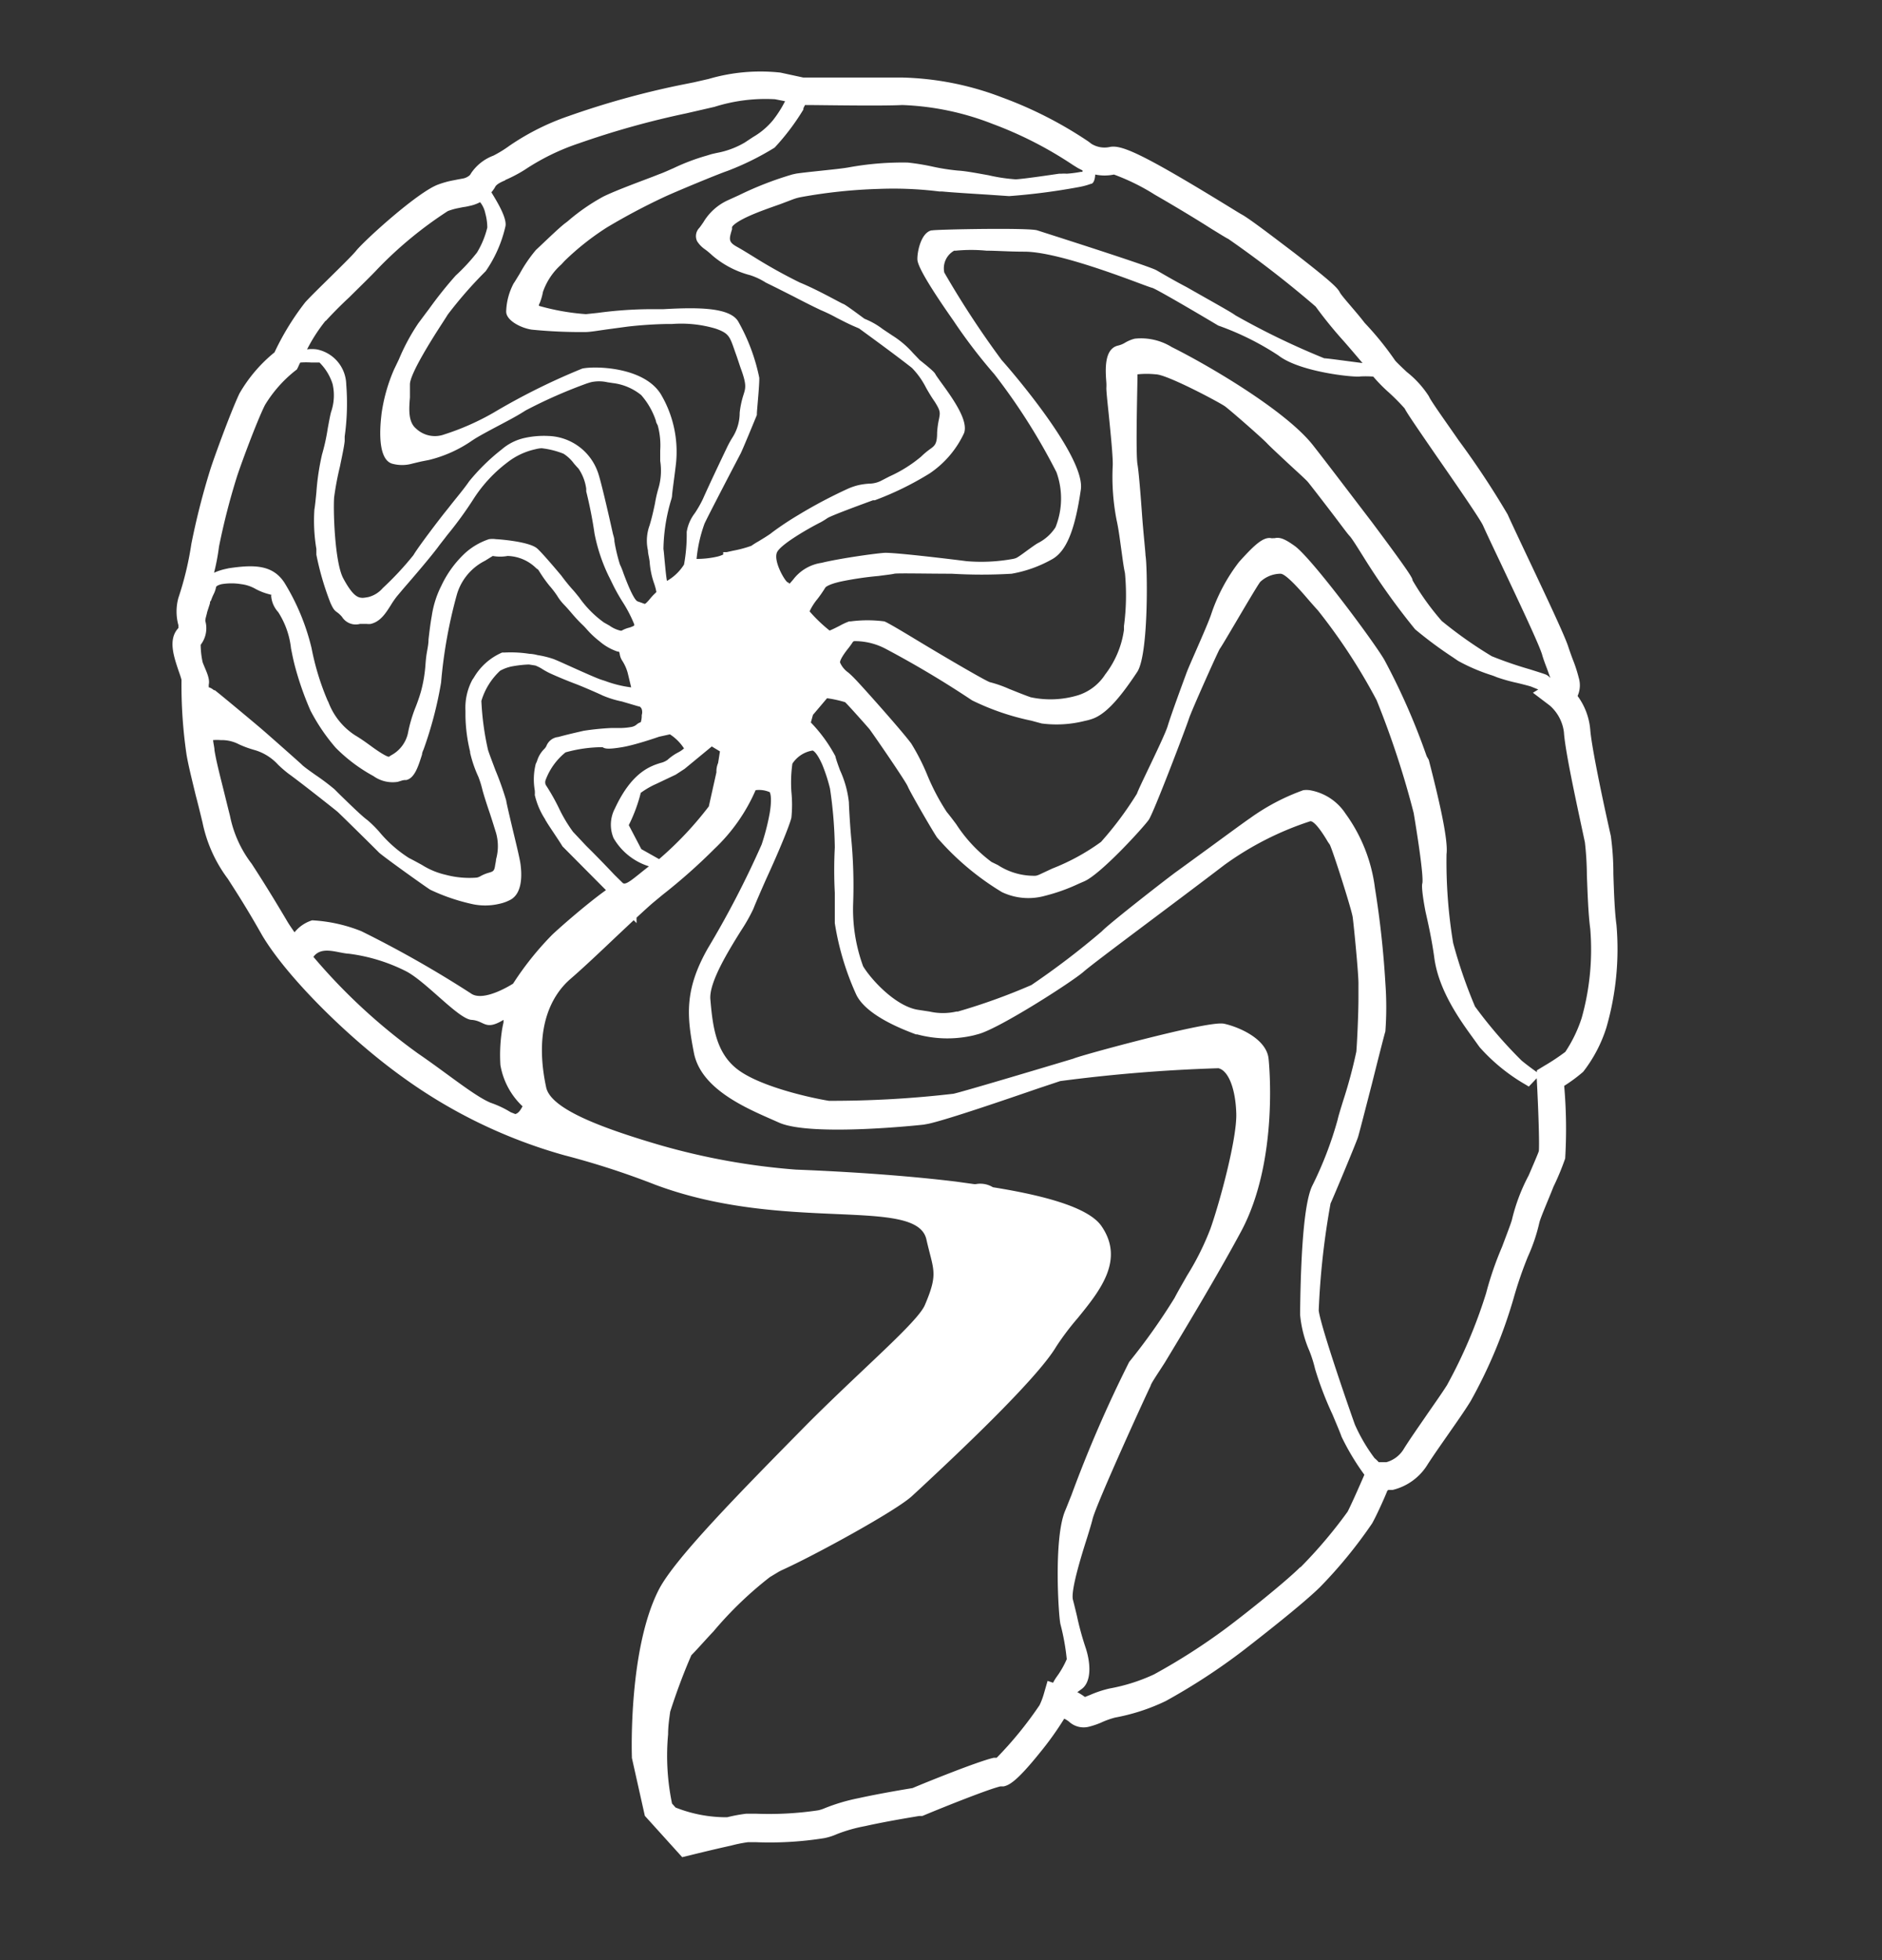 <svg id="geomuseum" xmlns="http://www.w3.org/2000/svg" xmlns:xlink="http://www.w3.org/1999/xlink" viewBox="0 0 277.79 289.13"><rect x="0" y="0" width="277.79" height="289.13" fill="#333333" stroke="none"/><defs><style>.cls-1{fill:#fff;}</style><symbol id="New_Symbol_19" data-name="New Symbol 19" viewBox="0 0 102.63 126.67"><path class="cls-1" d="M86.21,100.68l.07-.05.29,0a4,4,0,0,0,2.51-1.83c.46-.71,1-1.47,1.5-2.19s1.07-1.52,1.54-2.28A34.75,34.75,0,0,0,95.18,87a27.82,27.82,0,0,1,1-2.91A12.58,12.58,0,0,0,97,81.66c.09-.37.68-1.72,1-2.54a18.22,18.22,0,0,0,.83-2,35.38,35.38,0,0,0-.07-5.15,11,11,0,0,0,1.35-1,10,10,0,0,0,1.64-3.12,20,20,0,0,0,.72-7.29c-.13-.94-.18-2.36-.22-3.62a19.49,19.49,0,0,0-.18-2.69c-.85-3.78-1.39-6.59-1.46-7.53a4.69,4.69,0,0,0-.9-2.4,1.85,1.85,0,0,0,.08-1.3,10,10,0,0,0-.44-1.34c-.11-.3-.21-.58-.29-.82-.21-.7-1.49-3.42-3.14-6.9-.57-1.21-1.06-2.25-1.17-2.51a60.64,60.64,0,0,0-3.48-5.26c-.92-1.33-2-2.83-2.11-3.12a7,7,0,0,0-1.56-1.72c-.28-.26-.68-.64-.83-.81a21.81,21.81,0,0,0-2.17-2.68C84,17.07,83,16,82.84,15.7s-.44-.64-3.24-2.81c-1.32-1-3.09-2.36-3.69-2.7-.17-.09-.6-.36-1.14-.69-6.09-3.73-7.47-4.29-8.28-4.11a1.76,1.76,0,0,1-1.28-.23L65,5a28.6,28.6,0,0,0-6.16-3.14A21.09,21.09,0,0,0,51.76.46c-1.59,0-6.27,0-7,0L43.14.11a13.08,13.08,0,0,0-5.09.45L37,.8,36,1a60,60,0,0,0-7.88,2.19A17.35,17.35,0,0,0,23.91,5.3,8.36,8.36,0,0,1,22.77,6a3.3,3.3,0,0,0-1.59,1.26.45.45,0,0,1-.18.2,1,1,0,0,1-.38.16l-.33.06-.56.11a6.82,6.82,0,0,0-.88.26c-1.47.54-5.27,4-5.83,4.71-.3.36-1.13,1.17-1.86,1.89s-1.33,1.3-1.74,1.75a18.65,18.65,0,0,0-2.18,3.55,10.51,10.51,0,0,0-2.49,2.92c-.67,1.42-1.88,4.78-2.07,5.4a51.57,51.57,0,0,0-1.34,5.26,22.58,22.58,0,0,1-.92,3.83,3.64,3.64,0,0,0,0,1.94l0,.2c-.75.8-.33,2,0,3,.08.22.19.54.22.68A33.85,33.85,0,0,0,1,48.5c.13.74.32,1.51.66,2.91.14.52.29,1.14.47,1.88a10,10,0,0,0,1.8,4c.55.86,1.3,2,2.43,4,1.78,3,6.21,7.37,10,10.08a36.14,36.14,0,0,0,11.44,5.52,57.35,57.35,0,0,1,6.48,2.1c9.2,3.43,18.53.8,19.22,3.87.5,2.22.87,2.37-.12,4.68C52.82,88.77,49,92,45.1,95.9c-4.87,4.94-9.46,9.6-10.59,11.8-2.14,4.18-1.92,11.53-1.91,11.84v.09l.92,4.11,2.65,2.93.58-.14s1.65-.41,2.89-.68a9.6,9.6,0,0,1,1.19-.24h.62a24.59,24.59,0,0,0,4.81-.29,4.15,4.15,0,0,0,.88-.28,10.88,10.88,0,0,1,2-.57c1.75-.39,3.82-.71,3.84-.72h.12l.11,0c1.8-.75,4.78-1.93,5.55-2.1h0l.23,0c.39-.09.92-.35,2.54-2.36a22.22,22.22,0,0,0,1.75-2.44s0,0,0,0a1.59,1.59,0,0,1,.34.21,1.53,1.53,0,0,0,1.45.35,5.68,5.68,0,0,0,.82-.28,6,6,0,0,1,1-.36,14.24,14.24,0,0,0,3.59-1.17A44.12,44.12,0,0,0,76,112c1.29-1,4.21-3.28,5.43-4.48A33.09,33.09,0,0,0,85.13,103C85.42,102.49,86,101.22,86.21,100.68ZM97.74,45a3,3,0,0,1,1,1.88c.09,1.43,1,5.51,1.49,7.82a21.65,21.65,0,0,1,.14,2.33c.05,1.3.1,2.77.24,3.81a17.94,17.94,0,0,1-.61,6.32,9.79,9.79,0,0,1-1.16,2.4,15.48,15.48,0,0,1-1.51,1l-.51.31V71l-.08-.06s-.5-.35-1-.76a31.94,31.94,0,0,1-3.31-3.84,34.4,34.4,0,0,1-1.55-4.5,35.2,35.2,0,0,1-.47-6.3c.14-1.05-.6-4.13-1.26-6.69L89,48.59a47.33,47.33,0,0,0-3-6.83c-.72-1.25-5.12-7.17-6.35-8.07-.71-.51-1.07-.65-1.44-.56l-.08,0h-.06a.11.11,0,0,1-.08,0,.79.79,0,0,0-.3,0c-.53.11-1.12.71-2,1.68a12.61,12.61,0,0,0-2,3.77c-.19.54-.62,1.52-1,2.39s-.63,1.43-.76,1.79c-.31.84-1.06,2.87-1.32,3.73-.15.47-.8,1.83-1.32,2.92-.4.84-.75,1.56-.85,1.84a24.18,24.18,0,0,1-2.55,3.42,15.36,15.36,0,0,1-3.46,1.89l-.9.42a1.22,1.22,0,0,1-.27.09,4.69,4.69,0,0,1-2.69-.76l-.45-.22a10.35,10.35,0,0,1-2.5-2.67c-.26-.35-.49-.65-.68-.88a15.65,15.65,0,0,1-1.4-2.67,15.31,15.31,0,0,0-1.11-2.17c-.64-.88-3.59-4.18-4-4.59-.15-.16-.31-.31-.47-.45a1.69,1.69,0,0,1-.59-.72c0-.2.31-.65.54-.94a5.45,5.45,0,0,0,.37-.51.16.16,0,0,1,.12-.06,4.69,4.69,0,0,1,2.2.54,70.52,70.52,0,0,1,6.14,3.66,17.58,17.58,0,0,0,4.2,1.44l.74.2,0,0a8.14,8.14,0,0,0,3.05-.18,3.83,3.83,0,0,0,.43-.11c1-.29,2-1.4,3.31-3.38.83-1.31.71-7.64.58-8.23,0-.22-.15-1.59-.24-2.8-.11-1.55-.24-3.16-.33-3.67-.14-.81,0-5.64,0-6.39h0a6,6,0,0,1,1.3,0h0c.78,0,4.54,2,4.91,2.27s2.65,2.26,3,2.64c.2.21.78.75,1.38,1.31s1.34,1.22,1.5,1.41,1.08,1.38,1.79,2.31c.55.72,1,1.34,1.17,1.52s.53.76,1,1.51a49.22,49.22,0,0,0,3.65,5.11,28.86,28.86,0,0,0,2.7,2l.35.24a13.17,13.17,0,0,0,2.32,1,4.44,4.44,0,0,1,.43.16,12.35,12.35,0,0,0,1.47.41c.41.1.92.23,1,.27l.47.19-.38.23ZM85.21,21.67a11.37,11.37,0,0,0,1.1,1.12,14.69,14.69,0,0,1,1.13,1.14c.14.28.56.91,2.27,3.39,1.23,1.77,3.09,4.46,3.29,4.91s.58,1.26,1.21,2.58c1.06,2.25,2.85,6,3,6.64.09.3.21.62.33.93l.24.67a1,1,0,0,0-.28-.23c-.13-.06-.48-.17-1.21-.4a27.33,27.33,0,0,1-2.67-.92A29.84,29.84,0,0,1,90.07,39,18.56,18.56,0,0,1,88,36.12c0-.14-.09-.39-2.9-4.15-1.53-2-3.26-4.28-4.18-5.45-2-2.52-7.62-5.76-10-6.94a4.16,4.16,0,0,0-2.63-.6,2.54,2.54,0,0,0-.7.29,1.69,1.69,0,0,1-.49.2h0c-1,.23-.9,1.73-.83,2.63a3.14,3.14,0,0,1,0,.38c0,.25.07.92.16,1.78.14,1.38.33,3.26.29,3.77A16,16,0,0,0,67,31.86c.14.62.23,1.36.33,2.07s.16,1.22.26,1.67a16.65,16.65,0,0,1-.07,3.76l0,.27a6.68,6.68,0,0,1-1.33,3.16,3.58,3.58,0,0,1-1.9,1.47,6.73,6.73,0,0,1-3.39.15c-.54-.19-1.07-.41-1.55-.6A8.4,8.4,0,0,0,58,43.34c-.39-.14-3.41-1.91-5.21-3s-2.18-1.28-2.28-1.31a9.16,9.16,0,0,0-2.38,0l-.11,0a4.69,4.69,0,0,0-.69.32c-.22.11-.53.27-.7.33a10.84,10.84,0,0,1-1.42-1.36,4.08,4.08,0,0,1,.56-.88,9,9,0,0,0,.56-.81s.13-.21,1.12-.43a23.56,23.56,0,0,1,2.65-.39c.51-.07.91-.11,1.12-.16s2.41,0,4.08,0a35.61,35.61,0,0,0,4.25,0,9,9,0,0,0,2.91-1.05c1-.59,1.59-2.1,2-4.92.35-2.45-5.55-9.12-5.61-9.17l0,0a65.3,65.3,0,0,1-4.08-6.22,1.43,1.43,0,0,1,.7-1.55l.12,0a11.16,11.16,0,0,1,2.17,0c.73,0,1.63.07,2.69.07,2.14,0,6.39,1.58,8.21,2.26.62.23.79.29.88.31.33.12,2.64,1.46,4.67,2.67l0,0h0a19.71,19.71,0,0,1,4.27,2.12c1.54,1.2,5.46,1.57,5.8,1.49A7,7,0,0,1,85.21,21.67ZM31.4,52.29a2.46,2.46,0,0,0-.1,2.11,4.42,4.42,0,0,0,2.51,2c-1.06.82-1.64,1.4-1.87,1.17h0L31.36,57c-.65-.69-1.39-1.45-2-2.05l-.94-1a10.26,10.26,0,0,1-1-1.68,14.75,14.75,0,0,0-.93-1.64.47.47,0,0,1,0-.38,4.56,4.56,0,0,1,1.4-1.93,9.87,9.87,0,0,1,2.63-.37c.18.13.48.15,1.39,0s2.45-.68,2.62-.74l.77-.17a3.38,3.38,0,0,1,1,1l0,0a2,2,0,0,1-.43.29,3.56,3.56,0,0,0-.74.52,1.39,1.39,0,0,1-.5.22C33.9,49.3,32.59,49.73,31.4,52.29Zm1.87,2.89-.89-1.7a11.14,11.14,0,0,0,.85-2.29,5.85,5.85,0,0,1,1.11-.64l1.37-.65.63-.41,1.93-1.59.58.35-.13.82a1.52,1.52,0,0,0-.12.66l-.54,2.42a24.58,24.58,0,0,1-3.53,3.74ZM65.17,8c.11,0,.28-.13.31-.66a3.29,3.29,0,0,0,1.33,0,15.27,15.27,0,0,1,2.9,1.43c1.41.81,3,1.77,4,2.41.59.36,1,.62,1.22.73a74.94,74.94,0,0,1,6.19,4.79,30.39,30.39,0,0,0,2,2.46c.43.49.94,1.09,1.33,1.55L83,20.52c-.6-.08-1.07-.14-1.27-.15a53.75,53.75,0,0,1-6.31-3.05c-.22-.18-1.51-.89-3.46-2-1-.52-2-1.12-2.15-1.2s-.82-.38-7.66-2.57l-.78-.25c-.57-.2-7.1-.07-7.45,0h-.06c-.74.17-1,1.49-1,2,0,.18-.07.66,2.55,4.39a38,38,0,0,0,2.92,3.82,43.49,43.49,0,0,1,4.4,6.94,5.49,5.49,0,0,1-.07,3.91,3.2,3.2,0,0,1-1.25,1.12c-.16.09-.41.27-.7.48s-.58.43-.79.55a1,1,0,0,1-.28.09,12.53,12.53,0,0,1-3.29.16c-.52-.07-5.17-.64-5.85-.59s-2.83.35-4.2.65l-.25.06a3.07,3.07,0,0,0-2,1.18l-.26.3,0,0a.43.43,0,0,0-.17-.12c-.26-.23-1-1.56-.71-2.13S45.18,32.41,46,32a5.48,5.48,0,0,0,.47-.29c.25-.17,2.12-.86,3.24-1.27l.13,0a21.81,21.81,0,0,0,3.9-1.91,7,7,0,0,0,2.44-2.87c.28-.85-.67-2.26-1.67-3.62-.17-.24-.33-.46-.37-.54s-.12-.22-1.11-1L52.55,20a6.65,6.65,0,0,0-1.46-1.24l-.69-.46a5.41,5.41,0,0,0-1.29-.73c-.28-.2-1.34-1-1.5-1.05s-1.81-1-3.09-1.52a36.59,36.59,0,0,1-3.3-1.84c-.47-.29-.88-.54-1.17-.7-.61-.34-.56-.53-.34-1.25a.88.88,0,0,1,0-.15s.09-.27,1.19-.77c.71-.32,1.55-.61,2.23-.85L44,9.11a3.48,3.48,0,0,1,.6-.17,36.74,36.74,0,0,1,5.49-.58,26.42,26.42,0,0,1,4.32.18l.19,0c.62.06,2,.15,3.16.22l1.61.11a45.49,45.49,0,0,0,4.94-.64A5,5,0,0,0,65.17,8ZM44.77,2.73l0-.08a1.79,1.79,0,0,1,.12-.24c1.1,0,5.34.08,6.9,0A19.42,19.42,0,0,1,58.2,3.75a27.38,27.38,0,0,1,5.71,2.92l.34.21.33.17a.56.56,0,0,0,0,.1v0l-.12,0a8.36,8.36,0,0,1-1,.13,2.6,2.6,0,0,0-.38,0l-.16,0c-.62.09-2.5.37-3.08.4a12.15,12.15,0,0,1-1.93-.29c-.79-.14-1.62-.3-2.16-.33a15,15,0,0,1-1.89-.3,16.48,16.48,0,0,0-1.68-.27A21.15,21.15,0,0,0,48,6.83c-.44.08-1.15.15-1.89.23s-1.25.13-1.83.21L44,7.33A23.9,23.9,0,0,0,40.21,8.8l-.79.36a3.91,3.91,0,0,0-1.75,1.57c-.1.14-.19.28-.29.4a.83.83,0,0,0-.15.94,2,2,0,0,0,.58.59,5.58,5.58,0,0,1,.5.42A6.73,6.73,0,0,0,41,14.48,4.85,4.85,0,0,1,42.1,15l.75.37,1.19.6c.75.39,1.4.72,2,1a11.43,11.43,0,0,1,1.11.54c.4.2.84.44,1.47.7l.11.05c.6.44,2.48,1.8,3.74,2.79l0,0a5.65,5.65,0,0,1,1,1.4c.17.3.36.63.62,1,.41.65.39.76.31,1.2a6.22,6.22,0,0,0-.14,1c0,.83-.18.93-.54,1.19a5.48,5.48,0,0,0-.6.51,9.7,9.7,0,0,1-2.26,1.41l-.6.31a1.88,1.88,0,0,1-.79.19,5,5,0,0,0-.76.1,4.44,4.44,0,0,0-.73.24,34,34,0,0,0-3.56,1.88,21.74,21.74,0,0,0-1.88,1.25l-.1.08c-.27.19-.59.38-.85.54a5.5,5.5,0,0,0-.51.32,8.5,8.5,0,0,1-1.31.35l-.45.1-.24,0,0,.17a2.17,2.17,0,0,1-.48.16,6.63,6.63,0,0,1-1.41.15,10.1,10.1,0,0,1,.56-2.49c.18-.42,2.42-4.71,2.55-4.95s1-2.35,1.17-2.77l0-.05v-.05c0-.21.19-2.05.17-2.54a13.57,13.57,0,0,0-1.5-4c-.61-1-2.88-1-5.34-.86-.49,0-.91,0-1.11,0a29,29,0,0,0-3.5.26l-.85.09A16.28,16.28,0,0,1,26,16.65s0,0,0,0,0-.12.06-.19a4.22,4.22,0,0,0,.23-.8,4.63,4.63,0,0,1,1.3-1.94l.24-.26a18.76,18.76,0,0,1,3-2.37,45.46,45.46,0,0,1,4.07-2.16c.68-.32,3.75-1.6,4.49-1.85a19.61,19.61,0,0,0,3.34-1.65A16.51,16.51,0,0,0,44.77,2.73Zm-21.16,5A10.06,10.06,0,0,0,25,7a16.14,16.14,0,0,1,3.83-1.87A60.82,60.82,0,0,1,36.46,3l1-.23,1-.23A12,12,0,0,1,42.76,2l.71.14a8.05,8.05,0,0,1-.86,1.35A5.21,5.21,0,0,1,41.2,4.68l-.59.39a6.06,6.06,0,0,1-2,.74l-.35.08L37.9,6a15,15,0,0,0-2.35.89c-.37.16-.71.32-1,.42l-.51.2c-1,.38-2.68,1-3.48,1.4a14.32,14.32,0,0,0-2.44,1.68c-.1.09-.2.16-.28.22-.41.32-1.2,1.08-1.72,1.57l-.33.31a10.18,10.18,0,0,0-1.16,1.7c-.17.27-.32.53-.42.67a4.52,4.52,0,0,0-.53,2c0,.63,1.05,1.17,1.82,1.28a35.45,35.45,0,0,0,3.79.17c.35,0,.91-.1,1.56-.19l1.41-.19c1.08-.13,2.18-.18,2.8-.19h.38a8.56,8.56,0,0,1,3.11.33c1,.35,1,.59,1.42,1.77.1.27.2.59.34,1,.44,1.19.37,1.42.21,1.92a6.5,6.5,0,0,0-.27,1.27,3.24,3.24,0,0,1-.52,1.77c-.1.16-.21.35-.34.61-.48,1-1.34,2.81-1.75,3.74a8.06,8.06,0,0,1-.57,1,2.93,2.93,0,0,0-.58,1.34v0A11.76,11.76,0,0,1,36.3,35a3.47,3.47,0,0,1-1.21,1.16c-.06-.3-.11-.87-.15-1.27s-.06-.72-.1-1a12.76,12.76,0,0,1,.55-3.49,1.49,1.49,0,0,0,.06-.26c0-.22.2-1.55.29-2.4a8,8,0,0,0-1.09-4.83c-1.22-1.95-4.7-2-5.57-1.81h0a46.81,46.81,0,0,0-6.3,3.13,18,18,0,0,1-3.49,1.54,1.94,1.94,0,0,1-2-.41c-.57-.47-.51-1.36-.44-2.22,0-.33,0-.63,0-.92,0-.76,1.64-3.33,2.27-4.3.18-.28.32-.49.4-.63a29.62,29.62,0,0,1,2.71-3.1A9.1,9.1,0,0,0,23.63,11c.11-.59-.61-1.76-1-2.4a2.42,2.42,0,0,0,.24-.33C22.93,8.15,23,8,23.61,7.75Zm-12.74,10c.38-.42,1-1.06,1.67-1.68.84-.83,1.64-1.61,2-2a28.17,28.17,0,0,1,5-4.12,4.71,4.71,0,0,1,.64-.19l.45-.09a3.25,3.25,0,0,0,.43-.08,2.85,2.85,0,0,0,.77-.27,0,0,0,0,0,0,0,1.86,1.86,0,0,1,.37.8,3.85,3.85,0,0,1,.14,1,6.27,6.27,0,0,1-.73,1.77,13.72,13.72,0,0,1-1.51,1.63,28.8,28.8,0,0,0-1.9,2.38c-.29.38-.56.75-.75,1a14.55,14.55,0,0,0-1.38,2.56l-.35.73a12,12,0,0,0-.89,3.17c0,.13-.46,3.11.74,3.5a2.64,2.64,0,0,0,1.45,0l.29-.07.34-.08.56-.11a9.21,9.21,0,0,0,3.06-1.38l.2-.13c.46-.28,1.12-.63,1.82-1s1.21-.64,1.77-1a34.64,34.64,0,0,1,4.36-1.92l.26-.08a2.67,2.67,0,0,1,1.18,0l.4.06a3.94,3.94,0,0,1,2,.85,5.27,5.27,0,0,1,1.05,1.84c0,.11.09.22.13.33a5.37,5.37,0,0,1,.17,1.76c0,.32,0,.57,0,.74a4.47,4.47,0,0,1-.11,1.89,9.06,9.06,0,0,0-.26,1.12c-.1.47-.2.95-.38,1.55A3.17,3.17,0,0,0,33.74,34c0,.22.08.46.12.79a5.88,5.88,0,0,0,.29,1.47c.05.14.09.26.14.45l.05.24a.46.46,0,0,0-.07.07,3.74,3.74,0,0,0-.4.43c-.25.3-.34.34-.35.34a2.2,2.2,0,0,1-.23-.08L33,37.61c-.2-.09-.54-.76-1-2a5.24,5.24,0,0,0-.25-.62,12.15,12.15,0,0,1-.39-1.64c0-.23-.08-.42-.11-.55-.32-1.44-.89-3.92-1.08-4.39a3.85,3.85,0,0,0-3.51-2.53,6.34,6.34,0,0,0-1.62.13,3.7,3.7,0,0,0-1.66.81l-.1.08a14.41,14.41,0,0,0-2.23,2.2c-.39.57-1,1.28-1.4,1.8l-.24.3c-.44.54-2,2.59-2.31,3.13a21.82,21.82,0,0,1-2.18,2.34,2,2,0,0,1-1,.63,3.13,3.13,0,0,1-.4.06c-.32,0-.69-.06-1.4-1.38-.6-1.11-.72-4.74-.65-5.74a20.88,20.88,0,0,1,.41-2.18c.15-.73.3-1.42.34-1.82,0-.1,0-.21,0-.33a16.79,16.79,0,0,0,.11-3.68,2.59,2.59,0,0,0-2.09-2.49h0a2.41,2.41,0,0,0-.69,0A11.66,11.66,0,0,1,10.87,17.7ZM3.73,35.32a4,4,0,0,0-.78.26,15.38,15.38,0,0,0,.35-1.85,48.52,48.52,0,0,1,1.26-4.92c.2-.65,1.39-3.9,2-5.12A9.14,9.14,0,0,1,8.65,21.3l.18-.14.1-.2a2.45,2.45,0,0,1,.14-.29h.06a5.31,5.31,0,0,1,.7,0c.2,0,.4,0,.6,0a3.73,3.73,0,0,1,.93,1.52,3.59,3.59,0,0,1-.11,2c-.08.31-.15.72-.23,1.14a14.29,14.29,0,0,1-.41,1.87,17.34,17.34,0,0,0-.4,2.69c-.05.5-.1,1-.14,1.2a12.11,12.11,0,0,0,.14,2.8c0,.19,0,.34,0,.41a20.14,20.14,0,0,0,1,3.42c.2.44.28.53.48.67a1.92,1.92,0,0,1,.34.32,1.15,1.15,0,0,0,1.27.5l.5,0a1.09,1.09,0,0,0,.26,0c.7-.16,1.07-.76,1.44-1.34a5.68,5.68,0,0,1,.47-.67l.43-.51c.73-.84,1.83-2.12,2.42-2.9.18-.25.42-.54.66-.86a26.74,26.74,0,0,0,1.92-2.64,10,10,0,0,1,2.36-2.53,4.94,4.94,0,0,1,2-.94,2.11,2.11,0,0,1,.43-.07,6,6,0,0,1,1.56.39,2.76,2.76,0,0,1,.75.71c.1.11.2.23.31.34a3.34,3.34,0,0,1,.55,1.43c0,.07,0,.13,0,.19a30.53,30.53,0,0,1,.59,3,12.36,12.36,0,0,0,1,3c.11.21.24.49.37.75A14,14,0,0,0,32,37.74a9.54,9.54,0,0,1,.76,1.48.22.22,0,0,1,0,.11,1.66,1.66,0,0,1-.37.15,2,2,0,0,0-.52.21l-.07,0a2.22,2.22,0,0,1-.79-.36l-.39-.22a7.44,7.44,0,0,1-1.76-1.78c-.18-.22-.33-.41-.46-.55s-.48-.55-.81-1c-.84-1-1.46-1.7-1.71-1.92-.58-.51-2.83-.66-2.93-.66a1.65,1.65,0,0,0-.49,0,4.75,4.75,0,0,0-1.71,1h0a7.54,7.54,0,0,0-1.67,2.3,7,7,0,0,0-.68,2.14v0c-.09.48-.16,1.06-.23,1.66,0,.34-.08.69-.13,1s-.07.57-.09.83a9.87,9.87,0,0,1-.32,1.88,12.49,12.49,0,0,1-.43,1.23A10.3,10.3,0,0,0,16.7,47a2.35,2.35,0,0,1-1.19,1.53l-.15.1c-.18,0-.81-.42-1.18-.69s-.78-.57-1.22-.83a4.82,4.82,0,0,1-1.89-2.34L11,44.63a18.29,18.29,0,0,1-1.13-3.7,15.9,15.9,0,0,0-1.93-4.65C7.1,35,5.77,35,4,35.26ZM3,43.91l-.06,0a1,1,0,0,0-.37-.21,1,1,0,0,0,0-.16c.11-.48-.2-1-.43-1.61A6,6,0,0,1,2,40.69,1.92,1.92,0,0,0,2.33,39c0-.19.09-.41.13-.63l.2-.62c0-.07,0-.13.07-.19a3.78,3.78,0,0,1,.2-.48,1.89,1.89,0,0,0,.16-.47c0-.08.18-.17.4-.22a4.28,4.28,0,0,1,1.39,0,2.69,2.69,0,0,1,1,.33,4.23,4.23,0,0,0,1,.39l.2.06H7a1.91,1.91,0,0,0,.5,1.2,5.92,5.92,0,0,1,.91,2.57c.08.4.16.81.27,1.23a21.79,21.79,0,0,0,1.11,3.18A13.47,13.47,0,0,0,11.59,48a11.51,11.51,0,0,0,2.67,2,2.34,2.34,0,0,0,1.72.41l.23-.07a1.22,1.22,0,0,1,.27-.06l.11,0c.6-.13.86-1,1.12-1.81,0-.14.08-.28.12-.39a27.33,27.33,0,0,0,1.23-4.71,34.06,34.06,0,0,1,1.12-6.24,3.9,3.9,0,0,1,2-2.4l.32-.2.23-.14h0a2.91,2.91,0,0,0,1.05,0,3,3,0,0,1,2,.84,1,1,0,0,0,.17.13l.09.14a9.51,9.51,0,0,0,.71,1,6.8,6.8,0,0,1,.54.7,3.53,3.53,0,0,0,.5.65c.22.23.4.44.57.64s.46.52.68.73.22.22.34.35a6.39,6.39,0,0,0,.91.86,3.83,3.83,0,0,0,1.29.74c.12,0,.12,0,.16.19a1.15,1.15,0,0,0,.17.45,3.08,3.08,0,0,1,.4.9l.24,1h0a8.27,8.27,0,0,1-1.86-.46l-.25-.08c-.32-.1-1.3-.54-2.08-.89-.58-.26-1.08-.49-1.32-.58a6.68,6.68,0,0,0-1.14-.28,2.61,2.61,0,0,0-.57-.09,8.66,8.66,0,0,0-1.79-.09l-.15,0a4.27,4.27,0,0,0-2,1.77l-.11.16a4.2,4.2,0,0,0-.49,2.19q0,.24,0,.39a11.43,11.43,0,0,0,.33,2.52v.07a8.74,8.74,0,0,0,.59,1.72A7.34,7.34,0,0,1,22,51c.1.37.3,1,.51,1.61.16.48.32,1,.45,1.42a3.45,3.45,0,0,1,0,1.88c0,.14-.05.3-.07.46-.06.38-.15.4-.46.49a2.7,2.7,0,0,0-.61.26.93.93,0,0,1-.22.08A6.56,6.56,0,0,1,19.38,57a5.39,5.39,0,0,1-1.68-.7c-.26-.14-.56-.31-.92-.49a9.07,9.07,0,0,1-2.1-1.85,8,8,0,0,0-.85-.84c-.41-.29-1.44-1.31-2-1.85l-.34-.34a16.24,16.24,0,0,0-1.33-1c-.44-.31-.89-.63-1-.76-.35-.32-2.35-2.09-2.84-2.51S3.24,44.08,3,43.91ZM5.62,56.22a8.22,8.22,0,0,1-1.54-3.4c-.19-.75-.34-1.37-.47-1.89-.34-1.35-.52-2.09-.63-2.76,0-.18-.07-.44-.1-.72a3.24,3.24,0,0,1,.55,0,2.62,2.62,0,0,1,1.29.3,7.35,7.35,0,0,0,1.13.41A3.64,3.64,0,0,1,7.5,49.2a8.93,8.93,0,0,0,.73.63c.8.57,3.33,2.57,3.48,2.7s2.71,2.65,2.93,2.88,3.18,2.35,3.65,2.65a13.9,13.9,0,0,0,2.9,1,4.34,4.34,0,0,0,2,0,2.92,2.92,0,0,0,.74-.26c1-.48.83-2.06.77-2.53s-.38-1.74-.65-2.88c-.18-.77-.35-1.49-.37-1.66a21.17,21.17,0,0,0-.76-2.14c-.23-.61-.49-1.3-.53-1.45a19.6,19.6,0,0,1-.47-3.47,4.78,4.78,0,0,1,1.33-2.14,2.9,2.9,0,0,1,.8-.3,8.14,8.14,0,0,1,1.18-.14h.08l.44.07a2.78,2.78,0,0,1,.54.28,5.44,5.44,0,0,0,.54.29c.62.28,1.26.54,1.79.74s1.76.74,1.89.81a7.09,7.09,0,0,0,1.38.43l1.19.35s0,0,.05,0a.34.34,0,0,1,.17.2.69.69,0,0,1,0,.41c0,.12,0,.29-.07.51a.83.83,0,0,0-.31.18.8.8,0,0,1-.37.16,4.75,4.75,0,0,1-.68.07h-.24l-.46,0a18.51,18.51,0,0,0-2,.2c-.64.15-1.1.25-1.8.44a1,1,0,0,0-.82.6.77.77,0,0,1-.16.24,2,2,0,0,0-.5.8,1.45,1.45,0,0,1-.11.26,4.52,4.52,0,0,0-.07,1.89,1.9,1.9,0,0,1,0,.32,5.38,5.38,0,0,0,.75,1.75c0,.06.06.1.07.13.11.21,1,1.5,1.14,1.76l0,0,3.09,3.11c-1.41,1-3.62,2.95-3.9,3.25a21.61,21.61,0,0,0-2.69,3.38s-2.09,1.36-3,.69A77.85,77.85,0,0,0,13.4,61a10.94,10.94,0,0,0-3.49-.77,2.6,2.6,0,0,0-1.25.85c-.21-.3-.41-.59-.57-.87C6.94,58.27,6.18,57.08,5.62,56.22ZM17.46,69.7A41.31,41.31,0,0,1,10,62.82h0c.6-.81,1.72-.26,2.53-.22a12.47,12.47,0,0,1,4,1.22c1.43.71,3.75,3.41,4.69,3.47s.95.8,2.27,0c0,.07,0,.13,0,.18-.05.23-.1.46-.13.71l0,0h0a11.44,11.44,0,0,0-.09,2.31,5.22,5.22,0,0,0,1.57,2.93c-.15.28-.29.49-.51.55L24,73.84a7.09,7.09,0,0,0-1.42-.67C21.44,72.7,19.48,71.08,17.46,69.7Zm41,49.92-.17,0c-1.13.25-5,1.82-5.77,2.15-.47.08-2.26.37-3.85.72a13.36,13.36,0,0,0-2.39.71,2.33,2.33,0,0,1-.47.15,23.59,23.59,0,0,1-4.36.24H40.7a11,11,0,0,0-1.34.25,9.77,9.77,0,0,1-3.66-.69l-.25-.28h0a16.63,16.63,0,0,1-.28-4.91c0-.57.08-1.11.15-1.61.39-1.22.91-2.65,1.5-4,.5-.51,1-1.09,1.57-1.69a26.34,26.34,0,0,1,4-3.85l.63-.38.19-.1c2.24-1,8.2-4.25,9.29-5.29l.64-.59c2.24-2.09,8.18-7.63,9.58-10a19,19,0,0,1,1.51-2c1.58-1.94,3.36-4.13,1.69-6.54-.8-1.15-3.33-2.05-7.7-2.75A1.72,1.72,0,0,0,57,78.94l-.1,0-1.3-.18c-2.22-.27-6-.64-11.36-.85a48.1,48.1,0,0,1-9.72-1.76c-4.32-1.27-7.66-2.58-8-4.06-1-4.64.7-6.83,1.74-7.72.86-.74,2.11-1.92,3.31-3.06l1.16-1.09.2.21,0-.39c.48-.44.9-.83,1.21-1.09l.64-.53a40.71,40.71,0,0,0,3.69-3.27A12.67,12.67,0,0,0,41.38,51a1.91,1.91,0,0,1,1,.14s.2.29,0,1.49a16.2,16.2,0,0,1-.57,2.22A67.12,67.12,0,0,1,38,62.2c-1.71,3-1.49,4.88-1,7.42s3.59,3.88,5.62,4.77l.45.2c2.33,1,10.16.14,10.24.13l.33-.06c1.4-.31,5.59-1.75,7.83-2.52L63,71.63h0a112.31,112.31,0,0,1,11.22-.91c.71.16,1.22,1.45,1.27,3.22s-1.16,6.25-1.83,8.15A19.27,19.27,0,0,1,72,85.42c-.31.55-.62,1.07-.89,1.59a43.48,43.48,0,0,1-3.22,4.54v0A90.68,90.68,0,0,0,63.79,101c-.19.47-.34.86-.46,1.14-.81,2-.45,7.46-.32,8a16.08,16.08,0,0,1,.45,2.49,6.5,6.5,0,0,1-.73,1.27,3.17,3.17,0,0,0-.24.4l-.39-.13-.29,1a5,5,0,0,1-.28.72A26.57,26.57,0,0,1,58.49,119.62Zm21.56-13.51c-1,1-3.76,3.21-5.23,4.31a44.1,44.1,0,0,1-5.14,3.29,12.92,12.92,0,0,1-3.16,1,7.71,7.71,0,0,0-1.36.45l-.38.15a4.13,4.13,0,0,0-.54-.34l.33-.24c.7-.54.62-1.88.23-3a20.44,20.44,0,0,1-.59-2.18c-.1-.41-.19-.79-.28-1.13-.17-.64.58-3.08,1-4.39.17-.55.31-1,.39-1.33.27-1.1,3.85-8.92,4.12-9.45,0-.13.46-.8,1-1.64,1.3-2.15,3.71-6.13,5.44-9.35,2.71-5.08,1.94-12.16,1.93-12.23-.16-1.41-2.11-2.23-3.12-2.46-.25-.06-.83-.05-3.17.47-3,.68-7.22,1.84-7.56,2-.53.16-7.77,2.33-8.51,2.49a74.43,74.43,0,0,1-8.84.5c-1.19-.19-4.63-.94-6.32-2.11s-1.92-3.12-2.09-5.08c-.11-1.19,1.27-3.43,2.19-4.9a12.25,12.25,0,0,0,.86-1.52c.13-.34.49-1.17.91-2.12,1-2.17,1.68-3.87,1.79-4.35a9.15,9.15,0,0,0,0-1.83,9.56,9.56,0,0,1,.07-2,2.11,2.11,0,0,1,1.43-.93c.05,0,.31.14.69,1a11.82,11.82,0,0,1,.55,1.7A30.74,30.74,0,0,1,47,55.06a30.8,30.8,0,0,0,0,3.22c0,1,0,1.86,0,2.15a19.53,19.53,0,0,0,1.49,5c.66,1.51,3.28,2.52,4.27,2.89l.09,0a8.21,8.21,0,0,0,4,.07l.37-.1c1.52-.43,6.62-3.7,7.43-4.41s6.63-5,10-7.58a21.93,21.93,0,0,1,6.1-3.1c.09,0,.39.06,1.16,1.33a2.49,2.49,0,0,0,.21.32c.23.45,1.55,4.6,1.63,5.15s.43,4.16.41,4.76c0,.16,0,.5,0,.94,0,1.21-.1,3.25-.15,3.84a34.09,34.09,0,0,1-.94,3.5c-.19.61-.34,1.1-.39,1.34A26.1,26.1,0,0,1,80.91,79c-.53,1-.83,4-.89,9v.21a8.35,8.35,0,0,0,.66,2.56,9.1,9.1,0,0,1,.4,1.27,24.08,24.08,0,0,0,1.24,3.24c.28.67.55,1.3.64,1.57a17.21,17.21,0,0,0,1.62,2.7l-.07.16c-.22.51-.85,1.94-1.12,2.46A33.39,33.39,0,0,1,80.05,106.11Zm6.09-7.45-.21,0-.3,0,0,0a2.69,2.69,0,0,0-.3-.29A12.19,12.19,0,0,1,83.91,96c-.2-.54-2.42-6.89-2.57-8.1a54.72,54.72,0,0,1,.84-7.59c.19-.4,1.8-4.25,1.95-4.71.07-.22.44-1.66,1-3.83.41-1.64.88-3.49.94-3.66h0a23.4,23.4,0,0,0,0-3.43,66.93,66.93,0,0,0-.74-6.74,11.39,11.39,0,0,0-2.09-5.28A3.79,3.79,0,0,0,80.69,51a1.8,1.8,0,0,0-.44,0,15.26,15.26,0,0,0-3.8,2c-.26.17-1.53,1.1-2.76,2L71.3,56.74c-.48.33-4.86,3.74-5.35,4.27a56.22,56.22,0,0,1-5,3.81,43.35,43.35,0,0,1-5.22,1.88l-.1,0a4.3,4.3,0,0,1-1.91,0l-.79-.12c-1.59-.23-3.34-2.13-3.92-3.09a11.76,11.76,0,0,1-.71-4.4,35.49,35.49,0,0,0-.14-4.73C48.06,53.25,48,52,48,51.86a7.28,7.28,0,0,0-.63-2.27c-.15-.41-.29-.8-.33-1A10.53,10.53,0,0,0,45.3,46.2l.15-.54,1-1.18a8,8,0,0,1,1.28.28c.22.2,1.57,1.72,1.72,1.9s2.58,3.7,2.73,4.08S54,54,54.26,54.36a19.2,19.2,0,0,0,4.6,3.87,4.37,4.37,0,0,0,3.06.26,13.12,13.12,0,0,0,2.4-.86l.37-.16c1.18-.5,4.23-3.85,4.59-4.37s2.68-6.63,2.85-7.17,2-4.62,2.18-4.94c.12-.16.52-.84,1.17-1.94s1.54-2.61,1.71-2.82a2.13,2.13,0,0,1,1.44-.58c.35,0,1.25,1,1.78,1.61.29.34.59.68.88,1a41.13,41.13,0,0,1,4.16,6.36,63.34,63.34,0,0,1,2.63,8c.65,3.92.66,4.85.61,5s0,.81.23,2c.2.88.45,2,.62,3.25.31,2.37,1.88,4.51,2.81,5.79l.41.57A13.11,13.11,0,0,0,96,71.87l.25.15.56-.59v0c.12,2.19.2,4.69.15,5.17-.08.24-.45,1.09-.72,1.72a13.18,13.18,0,0,0-1.19,3.15c-.07.27-.44,1.22-.7,1.92a23.28,23.28,0,0,0-1.13,3.28,35.21,35.21,0,0,1-2.78,6.53c-.46.72-1,1.47-1.5,2.2s-1.06,1.52-1.54,2.28A2.09,2.09,0,0,1,86.14,98.66Z"/></symbol></defs><title>Artboard 8</title><use width="102.63" height="126.67" transform="translate(25.46 10.48) scale(2.08)" xlink:href="#New_Symbol_19"/></svg>
